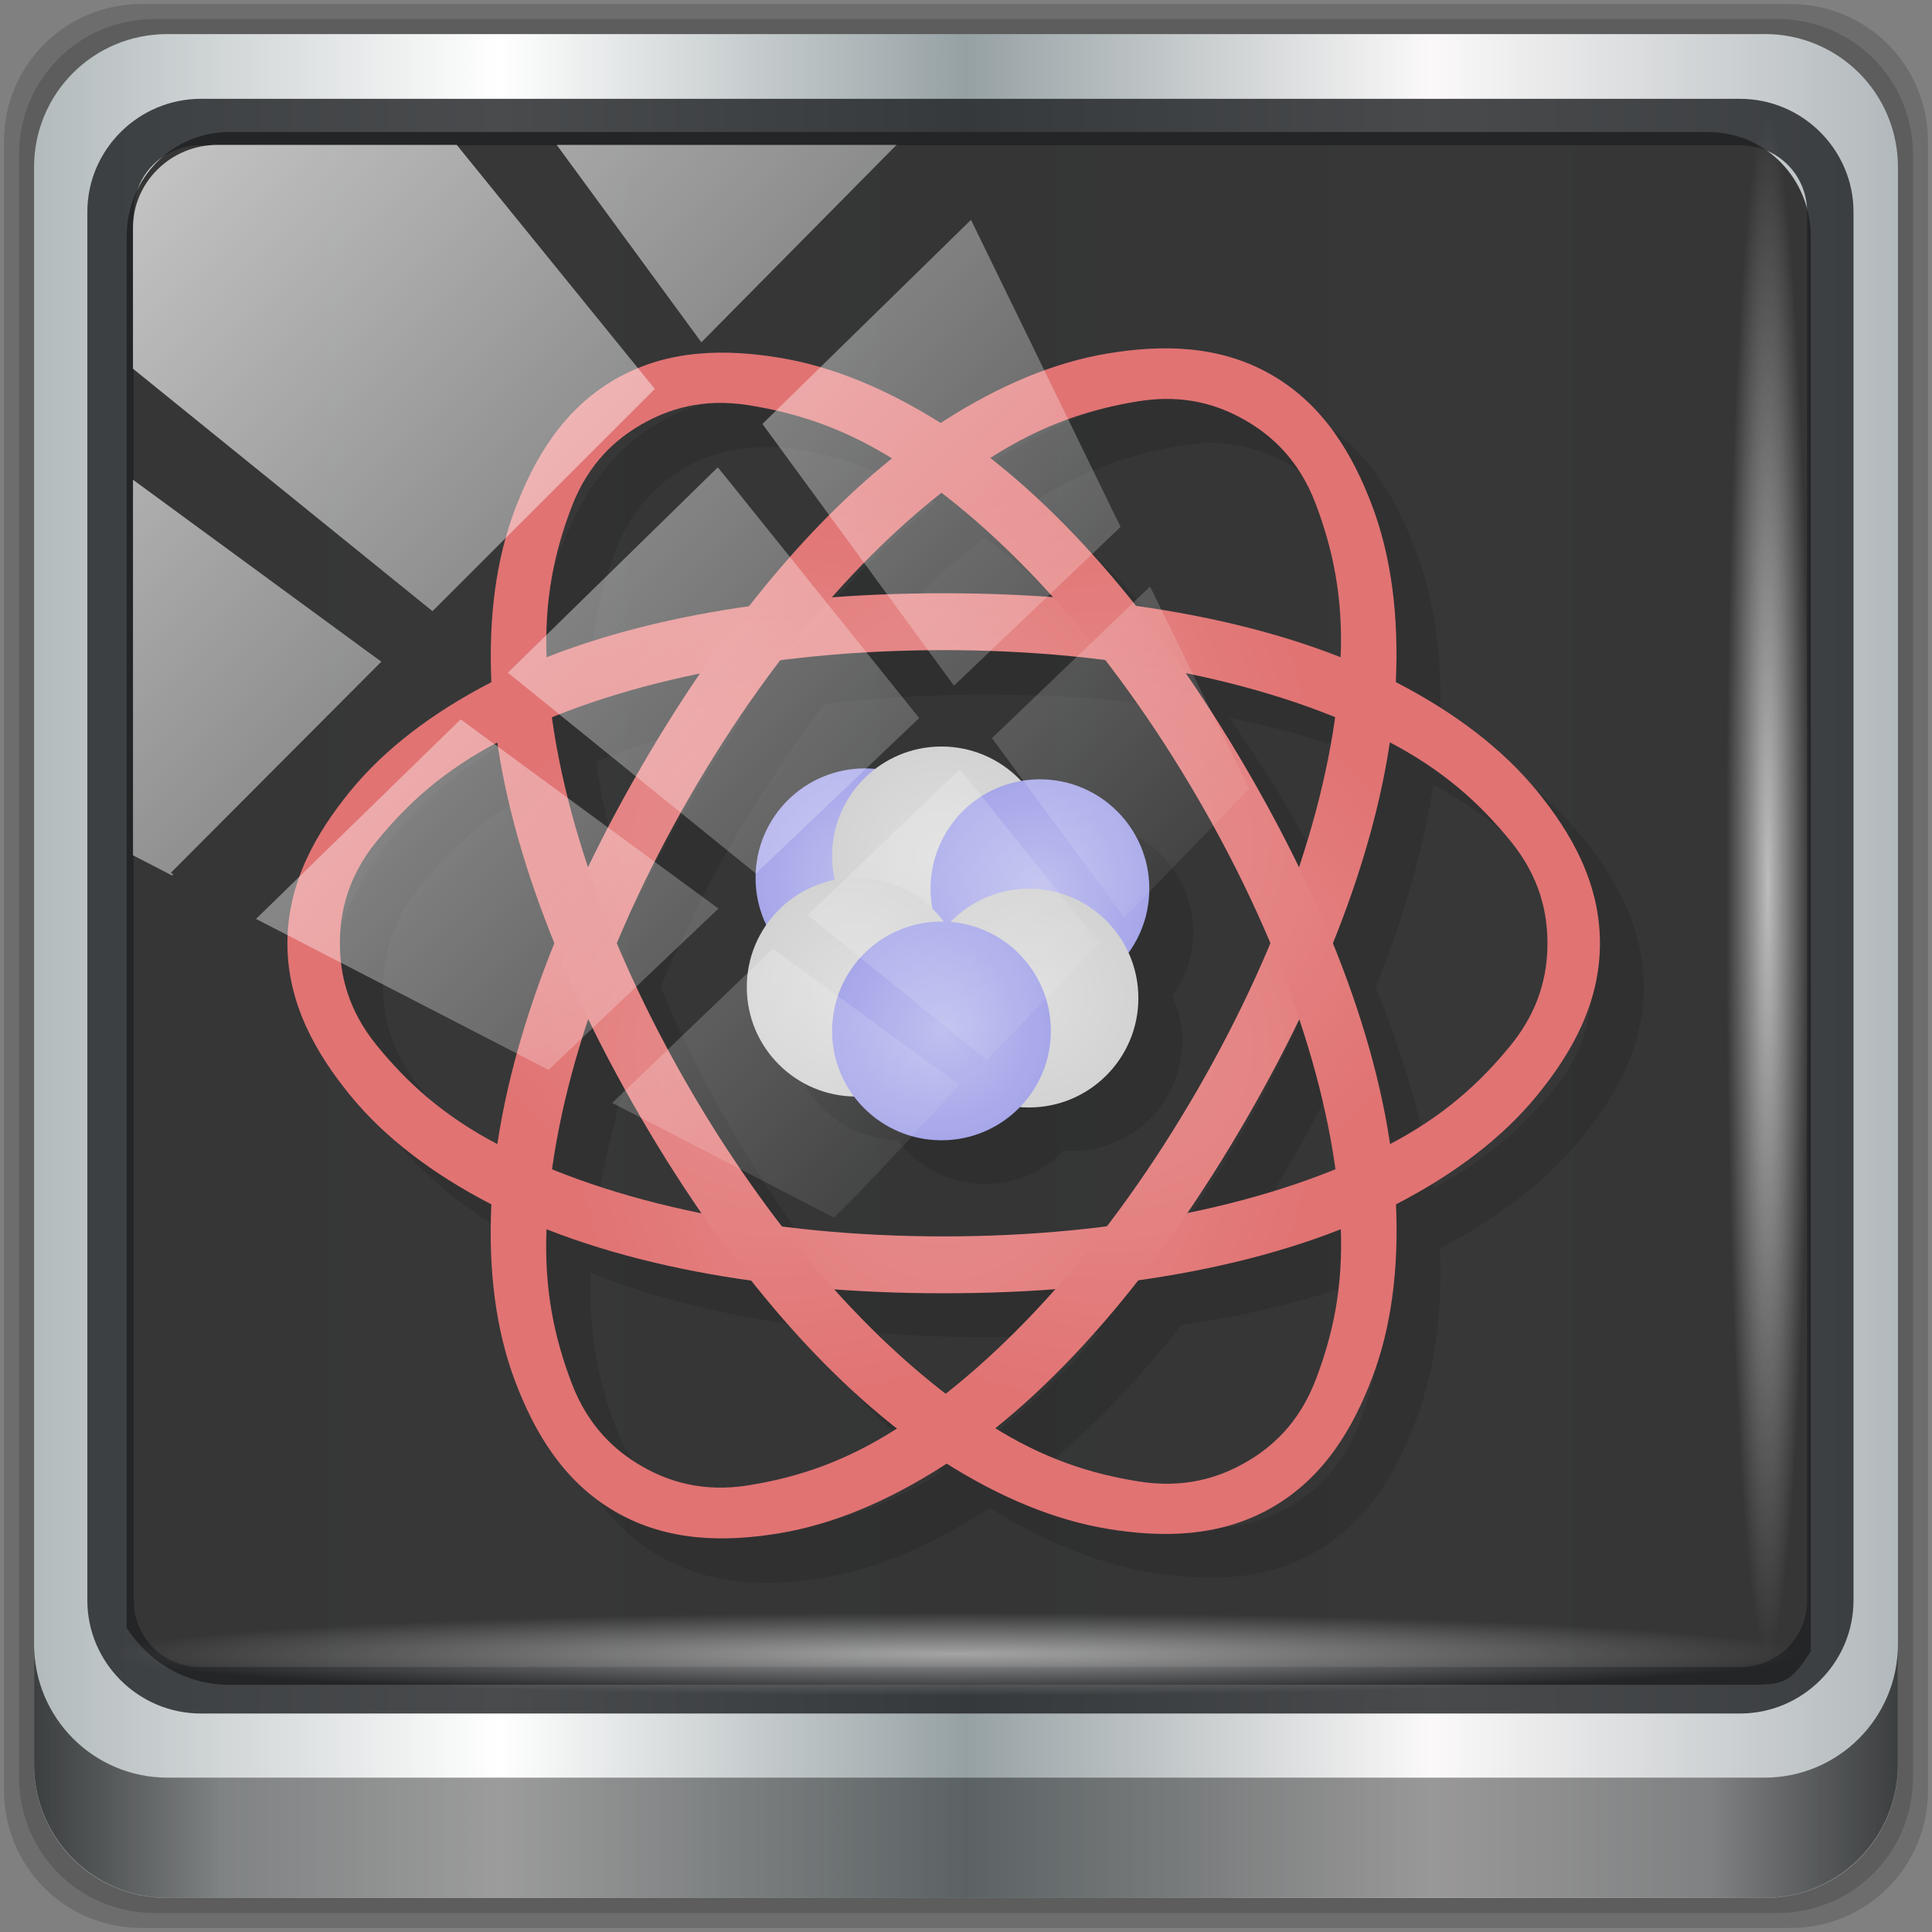 <?xml version="1.0" encoding="UTF-8" standalone="no"?>
<svg
   xmlns:dc="http://purl.org/dc/elements/1.1/"
   xmlns:cc="http://creativecommons.org/ns#"
   xmlns:rdf="http://www.w3.org/1999/02/22-rdf-syntax-ns#"
   xmlns:svg="http://www.w3.org/2000/svg"
   xmlns="http://www.w3.org/2000/svg"
   xmlns:xlink="http://www.w3.org/1999/xlink"
   xmlns:sodipodi="http://sodipodi.sourceforge.net/DTD/sodipodi-0.dtd"
   xmlns:inkscape="http://www.inkscape.org/namespaces/inkscape"
   viewBox="0 0 48 48"
   version="1.1"
   id="svg79"
   sodipodi:docname="katomic.svg"
   inkscape:version="0.92.2 5c3e80d, 2017-08-06">
  <rect x="0" y="0" width="48" height="48" fill="#808080" stroke="none"/>
  <sodipodi:namedview
     pagecolor="#ffffff"
     bordercolor="#666666"
     borderopacity="1"
     objecttolerance="10"
     gridtolerance="10"
     guidetolerance="10"
     inkscape:pageopacity="0"
     inkscape:pageshadow="2"
     inkscape:window-width="1280"
     inkscape:window-height="943"
     id="namedview81"
     showgrid="false"
     inkscape:zoom="4.9166667"
     inkscape:cx="24"
     inkscape:cy="38.644068"
     inkscape:window-x="0"
     inkscape:window-y="19"
     inkscape:window-maximized="1"
     inkscape:current-layer="svg79" />
  <defs
     id="defs31">
    <linearGradient
       id="linearGradient4237">
      <stop
         style="stop-color:#dedede;stop-opacity:1"
         id="stop2" />
      <stop
         offset="1"
         style="stop-color:#d3d3d3;stop-opacity:1"
         id="stop4" />
    </linearGradient>
    <linearGradient
       id="linearGradient4213">
      <stop
         style="stop-color:#bfbfef;stop-opacity:1"
         id="stop7" />
      <stop
         offset="1"
         style="stop-color:#a6a6ea;stop-opacity:1"
         id="stop9" />
    </linearGradient>
    <linearGradient
       id="linearGradient4241">
      <stop
         style="stop-color:#e99797;stop-opacity:1"
         id="stop12" />
      <stop
         offset="1"
         style="stop-color:#e17373;stop-opacity:1"
         id="stop14" />
    </linearGradient>
    <linearGradient
       id="linearGradient3844"
       gradientUnits="userSpaceOnUse"
       gradientTransform="rotate(90,22.373,-21.966)"
       x1="1"
       x2="47">
      <stop
         style="stop-color:#3a3a3a;stop-opacity:1"
         id="stop17" />
      <stop
         offset="1"
         style="stop-color:#303030;stop-opacity:1"
         id="stop19" />
    </linearGradient>
    <radialGradient
       xlink:href="#linearGradient4241"
       id="radialGradient3030"
       gradientUnits="userSpaceOnUse"
       gradientTransform="matrix(-0.676,0,-5.0833709e-8,-1.126,39.537,52.709)"
       cx="23"
       cy="25.5"
       r="13.323" />
    <radialGradient
       xlink:href="#linearGradient4241"
       id="radialGradient3032"
       gradientUnits="userSpaceOnUse"
       gradientTransform="matrix(-0.338,0.585,-0.975,-0.563,56.631,24.899)"
       cx="23"
       cy="25.5"
       r="13.323" />
    <radialGradient
       xlink:href="#linearGradient4241"
       id="radialGradient3034"
       gradientUnits="userSpaceOnUse"
       gradientTransform="matrix(0.338,0.581,0.975,-0.559,-8.631,24.893)"
       cx="23"
       cy="25.5"
       r="13.323" />
    <radialGradient
       xlink:href="#linearGradient4213"
       id="radialGradient4219"
       cx="27"
       cy="22.75"
       r="2.5"
       gradientUnits="userSpaceOnUse" />
    <radialGradient
       xlink:href="#linearGradient4213"
       id="radialGradient4227"
       cx="24.75"
       cy="26"
       r="2.5"
       gradientUnits="userSpaceOnUse" />
    <radialGradient
       xlink:href="#linearGradient4213"
       id="radialGradient4235"
       cx="23"
       cy="22.5"
       r="2.5"
       gradientUnits="userSpaceOnUse" />
    <radialGradient
       xlink:href="#linearGradient4237"
       id="radialGradient4243"
       cx="26.75"
       cy="25.25"
       r="2.5"
       gradientUnits="userSpaceOnUse" />
    <radialGradient
       xlink:href="#linearGradient4237"
       id="radialGradient4251"
       cx="22.8"
       cy="25"
       r="2.5"
       gradientUnits="userSpaceOnUse" />
    <radialGradient
       xlink:href="#linearGradient4237"
       id="radialGradient4259"
       cx="24.75"
       cy="22"
       r="2.5"
       gradientUnits="userSpaceOnUse" />
    <linearGradient
       inkscape:collect="always"
       xlink:href="#linearGradient6139-0"
       id="linearGradient4071"
       gradientUnits="userSpaceOnUse"
       gradientTransform="matrix(0.551,0,0,0.551,-2.461,-1.909)"
       x1="6"
       y1="47"
       x2="90"
       y2="47" />
    <linearGradient
       id="linearGradient6139-0">
      <stop
         id="stop6141-2"
         offset="0"
         style="stop-color:#b2babc;stop-opacity:1" />
      <stop
         style="stop-color:#ffffff;stop-opacity:1;"
         offset="0.25"
         id="stop6151-0" />
      <stop
         style="stop-color:#96a1a4;stop-opacity:1"
         offset="0.5"
         id="stop6147-1" />
      <stop
         id="stop6149-4"
         offset="0.75"
         style="stop-color:#fbf9f9;stop-opacity:1;" />
      <stop
         id="stop6143-4"
         offset="1"
         style="stop-color:#b2b9bc;stop-opacity:1" />
    </linearGradient>
    <linearGradient
       gradientTransform="matrix(0.498,0,0,0.498,0.1,0.1)"
       inkscape:collect="always"
       xlink:href="#linearGradient3832-0-6-1-1"
       id="linearGradient4129"
       x1="1.5"
       y1="88.172"
       x2="94.5"
       y2="88.172"
       gradientUnits="userSpaceOnUse" />
    <linearGradient
       id="linearGradient3832-0-6-1-1">
      <stop
         style="stop-color:#000000;stop-opacity:1;"
         offset="0"
         id="stop3834-6-3-7-1" />
      <stop
         id="stop3872-2-4"
         offset="0.1"
         style="stop-color:#000000;stop-opacity:0.588;" />
      <stop
         style="stop-color:#000000;stop-opacity:0.588;"
         offset="0.9"
         id="stop3844-6-2-7-6" />
      <stop
         style="stop-color:#000000;stop-opacity:1;"
         offset="1"
         id="stop3836-5-0-2-9" />
    </linearGradient>
    <radialGradient
       inkscape:collect="always"
       xlink:href="#linearGradient3737"
       id="radialGradient7462"
       gradientUnits="userSpaceOnUse"
       gradientTransform="matrix(0.486,0,0,0.024,16.979,40.016)"
       cx="13.948"
       cy="44.893"
       fx="13.948"
       fy="44.893"
       r="43.199" />
    <linearGradient
       id="linearGradient3737">
      <stop
         offset="0"
         style="stop-color:#ffffff;stop-opacity:1"
         id="stop3739" />
      <stop
         offset="1"
         style="stop-color:#ffffff;stop-opacity:0"
         id="stop3741" />
    </linearGradient>
    <radialGradient
       inkscape:collect="always"
       xlink:href="#linearGradient3737"
       id="radialGradient7464"
       gradientUnits="userSpaceOnUse"
       gradientTransform="matrix(0.442,0,0,0.024,15.807,-44.996)"
       cx="13.948"
       cy="44.893"
       fx="13.948"
       fy="44.893"
       r="43.199" />
    <linearGradient
       inkscape:collect="always"
       xlink:href="#linearGradient3737"
       id="linearGradient4767"
       gradientUnits="userSpaceOnUse"
       x1="2.771"
       y1="-28.642"
       x2="50.528"
       y2="14.514" />
    <clipPath
       id="clipPath4156-4-1"
       clipPathUnits="userSpaceOnUse">
      <path
         inkscape:connector-curvature="0"
         id="path4158-0-8"
         d="m 27.046,-55.695 -14.214,13.321 h 0.061 l 15.653,21.771 10.231,-10.546 C 38.562,-32.302 27.468,-54.819 27.046,-55.695 Z M 9.647,-39.383 -5.241,-25.321 15.988,-7.806 26.372,-18.383 Z m 31.491,12.951 -9.741,9.714 8.945,12.458 7.781,-7.555 z m -49.84,4.379 -13.754,12.982 26.283,13.846 0.061,-0.062 -0.123,-0.062 L 13.599,-5.401 -8.702,-22.053 Z m 38.015,7.401 -9.803,9.775 11.579,9.559 7.628,-7.401 -8.669,-11.009 z m 20.187,5.674 -7.383,7.216 6.188,8.542 5.82,-6.137 z m -32.195,6.322 -9.557,9.498 13.662,7.185 7.934,-7.678 z m 23.312,2.374 -7.107,6.938 8.363,6.907 5.361,-5.674 -0.061,-0.092 -0.092,0.123 -6.464,-8.203 z m -8.73,8.542 -7.505,7.339 10.354,5.458 c 1.397,-1.321 5.675,-6.123 5.851,-6.322 z"
         style="opacity:0.6;fill:#ffffff;fill-opacity:1;stroke:none" />
    </clipPath>
    <linearGradient
       id="ButtonShadow-16"
       gradientTransform="scale(1.006,0.994)"
       x1="45.448"
       y1="92.54"
       x2="45.448"
       y2="7.017"
       gradientUnits="userSpaceOnUse">
      <stop
         style="stop-color:#000000;stop-opacity:1;"
         offset="0"
         id="stop3750-6" />
      <stop
         style="stop-color:#000000;stop-opacity:0.588;"
         offset="1"
         id="stop3752-4" />
    </linearGradient>
    <clipPath
       clipPathUnits="userSpaceOnUse"
       id="clipPath4355-7">
      <rect
         style="fill:#ffffff;fill-opacity:1;fill-rule:nonzero;stroke:none"
         id="rect4357-5"
         width="84"
         height="80"
         x="6"
         y="6"
         rx="6"
         ry="6" />
    </clipPath>
    <clipPath
       clipPathUnits="userSpaceOnUse"
       id="clipPath4355-9">
      <rect
         style="fill:#ffffff;fill-opacity:1;fill-rule:nonzero;stroke:none"
         id="rect4357-1"
         width="84"
         height="80"
         x="6"
         y="6"
         rx="6"
         ry="6" />
    </clipPath>
    <clipPath
       clipPathUnits="userSpaceOnUse"
       id="clipPath4355-1">
      <rect
         style="fill:#ffffff;fill-opacity:1;fill-rule:nonzero;stroke:none"
         id="rect4357-9"
         width="84"
         height="80"
         x="6"
         y="6"
         rx="6"
         ry="6" />
    </clipPath>
    <clipPath
       clipPathUnits="userSpaceOnUse"
       id="clipPath3943-52-0">
      <path
         id="path3945-4-1"
         d="m 69.781,20.844 -5,3.438 c 5.587,5.537 9,13.328 9,21.812 0,8.434 -3.377,16.096 -8.906,21.625 l 5,3.438 C 76.078,64.576 80,55.844 80,46.094 c 2e-6,-9.797 -3.963,-18.66 -10.219,-25.25 z M 40,24.062 28.906,36.219 H 21.5 c -0.823,0 -1.5,0.677 -1.5,1.5 v 1 14.844 1 c 0,0.823 0.684,1.61 1.5,1.5 h 7.406 L 40,68 V 66 26.062 Z m 20.594,3.281 -5,3.438 L 55.5,30.875 c 3.938,3.89 6.406,9.25 6.406,15.219 0,5.921 -2.43,11.148 -6.312,15.031 l 0.094,0.094 5.094,3.438 c 4.475,-4.908 7.25,-11.402 7.25,-18.562 0,-7.231 -2.879,-13.831 -7.438,-18.75 z m -9.25,6.5 -5.219,3.625 c 2.222,2.218 3.719,5.24 3.719,8.625 0,3.337 -1.459,6.228 -3.625,8.438 l 5.219,3.625 c 2.822,-3.237 4.531,-7.434 4.531,-12.062 0,-4.673 -1.754,-9.001 -4.625,-12.25 z"
         style="color:#000000;display:inline;overflow:visible;visibility:visible;opacity:0.8;fill:#ff00ff;fill-opacity:1;fill-rule:nonzero;stroke:none;stroke-width:1;marker:none;enable-background:accumulate"
         inkscape:connector-curvature="0" />
    </clipPath>
    <radialGradient
       xlink:href="#linearGradient4241"
       id="radialGradient3030-3"
       gradientUnits="userSpaceOnUse"
       gradientTransform="matrix(-0.676,0,-5.0833709e-8,-1.126,39.537,52.709)"
       cx="23"
       cy="25.5"
       r="13.323" />
    <radialGradient
       xlink:href="#linearGradient4241"
       id="radialGradient3032-5"
       gradientUnits="userSpaceOnUse"
       gradientTransform="matrix(-0.338,0.585,-0.975,-0.563,56.631,24.899)"
       cx="23"
       cy="25.5"
       r="13.323" />
    <radialGradient
       xlink:href="#linearGradient4241"
       id="radialGradient3034-3"
       gradientUnits="userSpaceOnUse"
       gradientTransform="matrix(0.338,0.581,0.975,-0.559,-8.631,24.893)"
       cx="23"
       cy="25.5"
       r="13.323" />
    <radialGradient
       xlink:href="#linearGradient4213"
       id="radialGradient4235-5"
       cx="23"
       cy="22.5"
       r="2.5"
       gradientUnits="userSpaceOnUse" />
    <radialGradient
       xlink:href="#linearGradient4237"
       id="radialGradient4259-9"
       cx="24.75"
       cy="22"
       r="2.5"
       gradientUnits="userSpaceOnUse" />
    <radialGradient
       xlink:href="#linearGradient4213"
       id="radialGradient4219-7"
       cx="27"
       cy="22.75"
       r="2.5"
       gradientUnits="userSpaceOnUse" />
    <radialGradient
       xlink:href="#linearGradient4237"
       id="radialGradient4251-0"
       cx="22.8"
       cy="25"
       r="2.5"
       gradientUnits="userSpaceOnUse" />
    <radialGradient
       xlink:href="#linearGradient4237"
       id="radialGradient4243-9"
       cx="26.75"
       cy="25.25"
       r="2.5"
       gradientUnits="userSpaceOnUse" />
    <radialGradient
       xlink:href="#linearGradient4213"
       id="radialGradient4227-3"
       cx="24.75"
       cy="26"
       r="2.5"
       gradientUnits="userSpaceOnUse" />
  </defs>
  <path
     style="display:inline;opacity:0.15;fill:#000000;fill-opacity:1;fill-rule:nonzero;stroke:none;stroke-width:0.498"
     d="M 44.486,0.1 H 3.514 c -1.892,0 -3.414,1.523 -3.414,3.414 v 40.971 C 0.1,46.377 1.623,47.9 3.514,47.9 H 44.486 C 46.377,47.9 47.9,46.377 47.9,44.486 V 3.514 c 0,-1.892 -1.523,-3.414 -3.414,-3.414 z"
     id="path3288"
     inkscape:connector-curvature="0" />
  <path
     inkscape:connector-curvature="0"
     id="path4085"
     d="M 44.166,0.473 H 3.834 c -1.862,0 -3.361,1.499 -3.361,3.361 V 44.166 c 0,1.862 1.499,3.361 3.361,3.361 H 44.166 c 1.862,0 3.361,-1.499 3.361,-3.361 V 3.834 c 0,-1.862 -1.499,-3.361 -3.361,-3.361 z"
     style="display:inline;opacity:0.15;fill:#000000;fill-opacity:1;fill-rule:nonzero;stroke:none;stroke-width:0.498" />
  <path
     style="display:inline;fill:url(#linearGradient4071);fill-opacity:1;fill-rule:nonzero;stroke:none;stroke-width:0.498"
     d="M 43.846,0.847 H 4.154 c -1.832,0 -3.308,1.475 -3.308,3.308 V 43.846 c 0,1.832 1.475,3.308 3.308,3.308 H 43.846 c 1.832,0 3.308,-1.475 3.308,-3.308 V 4.154 c 0,-1.832 -1.475,-3.308 -3.308,-3.308 z"
     id="rect4251-1"
     inkscape:connector-curvature="0" />
  <path
     style="display:inline;opacity:0.98;fill:#333333;fill-opacity:1;fill-rule:nonzero;stroke:none;stroke-width:0.516"
     d="m 5.697,3.28 c -1.422,0 -2.551,1.153 -2.551,2.606 v 10.797 3.648 20.111 c 0.546,0.849 1.478,1.417 2.551,1.417 H 7.738 40.396 43.219 c 1.073,0 1.224,0.018 1.77,-0.831 V 20.33 16.682 5.886 c 0,-1.452 -1.129,-2.606 -2.551,-2.606 z"
     id="path3400-6"
     inkscape:connector-curvature="0"
     sodipodi:nodetypes="sscccsccscccsss" />
  <path
     inkscape:connector-curvature="0"
     id="path4989"
     d="m 4.992,2.455 c -1.552,0 -2.822,1.264 -2.822,2.811 V 39.761 c 0,1.547 1.27,2.811 2.822,2.811 H 43.228 c 1.552,0 2.822,-1.264 2.822,-2.811 V 5.266 c 0,-1.547 -1.27,-2.811 -2.822,-2.811 z m 0,1.155 H 43.228 c 0.94,0 1.669,0.737 1.669,1.656 V 39.761 c 0,0.919 -0.729,1.656 -1.669,1.656 H 4.992 c -0.94,0 -1.669,-0.737 -1.669,-1.656 V 5.266 c 0,-0.919 0.729,-1.656 1.669,-1.656 z"
     style="color:#000000;font-style:normal;font-variant:normal;font-weight:normal;font-stretch:normal;font-size:medium;line-height:normal;font-family:Sans;-inkscape-font-specification:Sans;text-indent:0;text-align:start;text-decoration:none;text-decoration-line:none;letter-spacing:normal;word-spacing:normal;text-transform:none;writing-mode:lr-tb;direction:ltr;baseline-shift:baseline;text-anchor:start;display:inline;overflow:visible;visibility:visible;fill:#1f2224;fill-opacity:0.809;stroke:none;stroke-width:1.183;marker:none;enable-background:accumulate" />
  <path
     inkscape:connector-curvature="0"
     style="display:inline;opacity:0.658;fill:url(#linearGradient4129);fill-opacity:1;fill-rule:nonzero;stroke:none;stroke-width:0.498"
     d="m 0.847,40.851 v 2.987 c 0,1.832 1.482,3.314 3.314,3.314 H 43.839 c 1.832,0 3.314,-1.482 3.314,-3.314 v -2.987 c 0,1.832 -1.482,3.314 -3.314,3.314 H 4.161 c -1.832,0 -3.314,-1.482 -3.314,-3.314 z"
     id="path4118" />
  <rect
     style="opacity:0.55;fill:url(#radialGradient7462);fill-opacity:1;stroke:none;stroke-width:0.498"
     id="rect4131"
     width="41.949"
     height="2.116"
     x="2.776"
     y="40.058"
     rx="0"
     ry="2.116" />
  <rect
     ry="2.116"
     rx="0"
     y="-44.955"
     x="2.868"
     height="2.116"
     width="38.215"
     id="rect4141"
     style="opacity:0.669;fill:url(#radialGradient7464);fill-opacity:1;stroke:none;stroke-width:0.498"
     transform="rotate(90)" />
  <g
     transform="matrix(1.087,0,0,1.087,49.091,45.547)"
     id="g1033">
    <g
       id="g53"
       style="fill:#000000;fill-opacity:0.118"
       transform="matrix(1,0,0,1,-46.593,-43.342)">
      <g
         id="g51">
        <g
           id="g49">
          <path
             inkscape:connector-curvature="0"
             id="path47"
             style="color:#000000;display:inline;visibility:visible;stroke:none"
             transform="matrix(1,0,0,1,-1,-0.997)"
             d="m 30.398,11.404 c -0.238,-0.013 -0.475,-0.011 -0.711,0.002 -0.314,0.017 -0.632,0.044 -0.938,0.094 -1.222,0.2 -2.485,0.752 -3.75,1.563 -0.019,0.012 -0.043,0.019 -0.063,0.031 -1.245,-0.783 -2.485,-1.274 -3.688,-1.469 -1.222,-0.198 -2.552,-0.218 -3.75,0.469 -1.198,0.687 -1.843,1.819 -2.281,2.969 -0.435,1.142 -0.628,2.492 -0.563,3.969 -1.334,0.69 -2.435,1.541 -3.219,2.5 -0.784,0.959 -1.438,2.085 -1.438,3.469 0,1.384 0.654,2.51 1.438,3.469 0.784,0.959 1.885,1.81 3.219,2.5 0,0.001 0,0.021 0,0.031 -0.069,1.501 0.124,2.842 0.563,4 0.438,1.158 1.083,2.308 2.281,3 1.198,0.692 2.528,0.7 3.75,0.5 1.222,-0.2 2.485,-0.752 3.75,-1.563 0.019,-0.012 0.043,-0.019 0.063,-0.031 1.245,0.783 2.485,1.274 3.688,1.469 1.222,0.198 2.552,0.218 3.75,-0.469 1.198,-0.687 1.843,-1.819 2.281,-2.969 0.435,-1.142 0.628,-2.492 0.563,-3.969 1.334,-0.69 2.435,-1.541 3.219,-2.5 C 39.346,27.51 40,26.384 40,25 c 0,-1.384 -0.654,-2.51 -1.438,-3.469 -0.784,-0.959 -1.885,-1.81 -3.219,-2.5 0,-10e-4 0,-0.021 0,-0.031 0.069,-1.501 -0.124,-2.842 -0.563,-4 -0.438,-1.158 -1.083,-2.308 -2.281,-3 -0.674,-0.389 -1.389,-0.558 -2.102,-0.596 z m -0.211,1.158 c 0.701,0.017 1.272,0.242 1.719,0.5 0.596,0.344 1.212,0.896 1.594,1.906 0.376,0.995 0.619,2.081 0.563,3.5 -1.387,-0.546 -2.97,-0.949 -4.688,-1.188 -1.059,-1.333 -2.156,-2.473 -3.313,-3.375 1.223,-0.784 2.309,-1.107 3.375,-1.281 0.266,-0.044 0.516,-0.068 0.75,-0.063 z m -10.375,0.094 c 0.234,-0.006 0.484,-0.012 0.75,0.031 1.03,0.167 2.077,0.526 3.25,1.25 -1.129,0.907 -2.216,2.023 -3.25,3.344 -1.694,0.239 -3.254,0.649 -4.625,1.188 -0.051,-1.391 0.189,-2.458 0.563,-3.438 0.382,-1 0.998,-1.565 1.594,-1.906 0.447,-0.256 1.018,-0.451 1.719,-0.469 z m 5.125,2.063 c 0.868,0.667 1.732,1.45 2.563,2.375 C 26.685,17.034 25.854,17 25,17 c -0.876,0 -1.728,0.031 -2.563,0.094 0.81,-0.915 1.652,-1.706 2.5,-2.375 z M 25,18.313 c 1.277,0 2.511,0.07 3.688,0.219 0.743,0.963 1.465,2.02 2.125,3.156 0.647,1.112 1.193,2.214 1.656,3.313 -0.464,1.11 -1.01,2.22 -1.656,3.344 -0.65,1.125 -1.364,2.168 -2.094,3.125 -1.185,0.151 -2.43,0.219 -3.719,0.219 -1.277,0 -2.512,-0.07 -3.688,-0.219 -0.743,-0.963 -1.465,-2.02 -2.125,-3.156 -0.647,-1.112 -1.193,-2.214 -1.656,-3.313 0.464,-1.11 1.01,-2.22 1.656,-3.344 0.65,-1.125 1.364,-2.168 2.094,-3.125 1.185,-0.151 2.43,-0.219 3.719,-0.219 z m -5.594,0.531 c -0.463,0.681 -0.913,1.41 -1.344,2.156 -0.433,0.751 -0.828,1.504 -1.188,2.25 -0.395,-1.182 -0.663,-2.321 -0.813,-3.406 1.012,-0.41 2.129,-0.75 3.344,-1 z m 11.125,0 c 1.237,0.251 2.378,0.583 3.406,1 -0.153,1.085 -0.419,2.226 -0.813,3.406 -0.36,-0.741 -0.754,-1.473 -1.188,-2.219 -0.445,-0.765 -0.927,-1.492 -1.406,-2.188 z m 4.656,1.531 c 1.275,0.664 2.071,1.451 2.75,2.281 0.684,0.836 0.875,1.656 0.875,2.344 0,0.688 -0.191,1.508 -0.875,2.344 -0.676,0.827 -1.483,1.588 -2.75,2.25 -0.216,-1.457 -0.667,-3.01 -1.313,-4.594 0.645,-1.601 1.097,-3.157 1.313,-4.625 z m -20.375,0.031 c 0.216,1.457 0.667,3.01 1.313,4.594 -0.645,1.601 -1.097,3.157 -1.313,4.625 -1.275,-0.664 -2.071,-1.451 -2.75,-2.281 -0.684,-0.836 -0.875,-1.656 -0.875,-2.344 0,-0.688 0.191,-1.508 0.875,-2.344 0.676,-0.827 1.483,-1.588 2.75,-2.25 z M 24.951,20.5 A 2.5,2.5 0 0 0 23.439,21.012 2.5,2.5 0 0 0 23.201,21 a 2.5,2.5 0 0 0 -2.5,2.5 2.5,2.5 0 0 0 0.246,1.076 2.5,2.5 0 0 0 -0.445,1.424 2.5,2.5 0 0 0 2.449,2.498 2.5,2.5 0 0 0 2,1 2.5,2.5 0 0 0 1.791,-0.76 2.5,2.5 0 0 0 0.209,0.001 2.5,2.5 0 0 0 2.5,-2.5 2.5,2.5 0 0 0 -0.227,-1.035 2.5,2.5 0 0 0 0.477,-1.465 2.5,2.5 0 0 0 -2.5,-2.5 2.5,2.5 0 0 0 -0.43,0.039 2.5,2.5 0 0 0 -1.82,-0.789 z m -8.08,6.25 c 0.36,0.741 0.754,1.473 1.188,2.219 0.445,0.765 0.927,1.492 1.406,2.188 -1.237,-0.251 -2.378,-0.583 -3.406,-1 0.153,-1.085 0.419,-2.226 0.813,-3.406 z m 16.25,0 c 0.395,1.182 0.663,2.321 0.813,3.406 -1.012,0.41 -2.129,0.75 -3.344,1 0.463,-0.681 0.913,-1.41 1.344,-2.156 0.433,-0.751 0.828,-1.504 1.188,-2.25 z m -17.188,4.781 c 1.387,0.546 2.97,0.949 4.688,1.188 1.059,1.333 2.156,2.473 3.313,3.375 -1.223,0.784 -2.309,1.107 -3.375,1.281 -1.066,0.174 -1.873,-0.094 -2.469,-0.438 -0.596,-0.344 -1.212,-0.896 -1.594,-1.906 -0.376,-0.995 -0.619,-2.081 -0.563,-3.5 z m 18.13,0 c 0.051,1.391 -0.189,2.458 -0.563,3.438 -0.382,1 -0.998,1.565 -1.594,1.906 -0.596,0.341 -1.403,0.61 -2.469,0.438 -1.03,-0.167 -2.077,-0.526 -3.25,-1.25 1.129,-0.907 2.216,-2.023 3.25,-3.344 1.694,-0.239 3.254,-0.649 4.625,-1.188 z M 22.5,32.906 C 23.315,32.966 24.146,33 25,33 c 0.876,0 1.728,-0.031 2.563,-0.094 -0.81,0.915 -1.652,1.706 -2.5,2.375 -0.868,-0.667 -1.732,-1.45 -2.563,-2.375 z" />
        </g>
      </g>
    </g>
    <g
       transform="translate(-47.593,-44.339)"
       id="g77">
      <g
         id="g61"
         transform="matrix(1,0,0,1,0,-0.003)">
        <path
           inkscape:connector-curvature="0"
           id="path55"
           style="color:#000000;display:inline;visibility:visible;fill:url(#radialGradient3030-3);fill-opacity:1;stroke:none"
           d="m 24,16 c -4.03,0 -7.684,0.66 -10.352,2.04 -1.334,0.69 -2.423,1.519 -3.207,2.478 C 9.657,21.477 9,22.617 9,24 c 0,1.383 0.657,2.523 1.441,3.482 0.784,0.959 1.873,1.788 3.207,2.478 C 16.316,31.34 19.97,32 24,32 c 4.03,0 7.684,-0.66 10.352,-2.04 1.334,-0.69 2.423,-1.519 3.207,-2.478 C 38.343,26.523 39,25.383 39,24 39,22.617 38.343,21.477 37.559,20.518 36.775,19.559 35.686,18.73 34.352,18.04 31.684,16.66 28.03,16 24,16 m 0,1.3 c 3.978,0 7.564,0.745 10.143,2.079 1.29,0.667 2.123,1.441 2.807,2.277 0.684,0.836 0.85,1.656 0.85,2.344 0,0.688 -0.166,1.508 -0.85,2.344 -0.684,0.836 -1.517,1.61 -2.807,2.277 C 31.563,29.955 27.978,30.7 24,30.7 20.022,30.7 16.437,29.955 13.857,28.621 12.567,27.954 11.733,27.18 11.05,26.344 10.366,25.508 10.2,24.688 10.2,24 c 0,-0.688 0.166,-1.508 0.85,-2.344 0.684,-0.836 1.517,-1.61 2.807,-2.277 C 16.437,18.045 20.022,17.3 24,17.3" />
        <path
           inkscape:connector-curvature="0"
           id="path57"
           style="color:#000000;display:inline;visibility:visible;fill:url(#radialGradient3032-5);fill-opacity:1;stroke:none"
           d="m 17.07,20 c -2.02,3.49 -3.27,6.984 -3.409,9.985 -0.069,1.501 0.104,2.858 0.542,4.02 0.438,1.158 1.097,2.297 2.295,2.989 1.198,0.692 2.514,0.693 3.736,0.493 1.222,-0.2 2.484,-0.728 3.749,-1.538 2.53,-1.621 4.928,-4.455 6.943,-7.945 2.02,-3.49 3.27,-6.984 3.409,-9.985 0.069,-1.501 -0.104,-2.858 -0.542,-4.02 -0.438,-1.158 -1.097,-2.297 -2.295,-2.989 -1.198,-0.692 -2.514,-0.693 -3.736,-0.493 -1.222,0.2 -2.484,0.728 -3.749,1.538 -2.53,1.621 -4.928,4.455 -6.943,7.945 m 1.126,0.65 c 1.989,-3.445 4.427,-6.178 6.872,-7.744 1.223,-0.783 2.31,-1.119 3.375,-1.293 1.066,-0.174 1.859,0.092 2.455,0.436 0.596,0.344 1.223,0.898 1.605,1.908 0.382,1.01 0.635,2.119 0.568,3.569 -0.134,2.901 -1.282,6.379 -3.271,9.824 -1.989,3.445 -4.427,6.177 -6.872,7.744 -1.223,0.783 -2.31,1.119 -3.375,1.293 -1.066,0.174 -1.859,-0.092 -2.455,-0.436 -0.596,-0.344 -1.223,-0.898 -1.605,-1.908 -0.382,-1.01 -0.635,-2.119 -0.568,-3.569 0.134,-2.901 1.282,-6.379 3.271,-9.824" />
        <path
           inkscape:connector-curvature="0"
           id="path59"
           style="color:#000000;display:inline;visibility:visible;fill:url(#radialGradient3034-3);fill-opacity:1;stroke:none"
           d="m 30.928,20.03 c 2.02,3.465 3.27,6.934 3.409,9.913 0.069,1.49 -0.104,2.837 -0.542,3.987 -0.438,1.15 -1.097,2.281 -2.295,2.968 -1.198,0.687 -2.514,0.688 -3.736,0.489 -1.222,-0.198 -2.484,-0.723 -3.749,-1.527 -2.53,-1.609 -4.928,-4.423 -6.943,-7.888 -2.02,-3.465 -3.27,-6.934 -3.409,-9.913 -0.069,-1.49 0.104,-2.837 0.542,-3.987 0.438,-1.15 1.097,-2.281 2.295,-2.968 1.198,-0.687 2.514,-0.688 3.736,-0.489 1.222,0.198 2.484,0.723 3.749,1.527 2.53,1.609 4.928,4.423 6.943,7.888 z m -1.126,0.645 c -1.989,-3.42 -4.427,-6.133 -6.872,-7.688 -1.223,-0.778 -2.31,-1.11 -3.375,-1.283 -1.066,-0.173 -1.859,0.091 -2.455,0.433 -0.596,0.341 -1.223,0.892 -1.605,1.894 -0.382,1 -0.635,2.103 -0.568,3.544 0.134,2.88 1.282,6.333 3.271,9.753 1.989,3.42 4.427,6.133 6.872,7.688 1.223,0.778 2.31,1.111 3.375,1.283 1.066,0.173 1.859,-0.091 2.455,-0.433 0.596,-0.341 1.223,-0.892 1.605,-1.894 0.382,-1 0.635,-2.103 0.568,-3.544 -0.134,-2.88 -1.282,-6.333 -3.271,-9.753 z" />
      </g>
      <g
         id="g75"
         transform="translate(-0.8)">
        <circle
           id="circle63"
           style="opacity:1;fill:url(#radialGradient4235-5);fill-opacity:1;fill-rule:nonzero;stroke:none"
           r="2.5"
           cy="22.5"
           cx="23" />
        <circle
           id="circle65"
           style="opacity:1;fill:url(#radialGradient4259-9);fill-opacity:1;fill-rule:nonzero;stroke:none"
           cx="24.75"
           cy="22"
           r="2.5" />
        <circle
           id="circle67"
           style="opacity:1;fill:url(#radialGradient4219-7);fill-opacity:1;fill-rule:nonzero;stroke:none"
           cx="27"
           cy="22.75"
           r="2.5" />
        <circle
           id="circle69"
           style="opacity:1;fill:url(#radialGradient4251-0);fill-opacity:1;fill-rule:nonzero;stroke:none"
           r="2.5"
           cy="25"
           cx="22.8" />
        <circle
           id="circle71"
           style="opacity:1;fill:url(#radialGradient4243-9);fill-opacity:1;fill-rule:nonzero;stroke:none"
           cx="26.75"
           cy="25.25"
           r="2.5" />
        <circle
           id="circle73"
           style="opacity:1;fill:url(#radialGradient4227-3);fill-opacity:1;fill-rule:nonzero;stroke:none"
           r="2.5"
           cy="26"
           cx="24.75" />
      </g>
    </g>
  </g>
  <rect
     transform="matrix(0.532,0,0,0.522,2.239,19.259)"
     style="opacity:0.7;fill:url(#linearGradient4767);fill-opacity:1;stroke:none"
     id="rect4146"
     width="75.966"
     height="69.024"
     x="2"
     y="-30"
     rx="3.957"
     ry="3.957"
     clip-path="url(#clipPath4156-4-1)" />
</svg>
